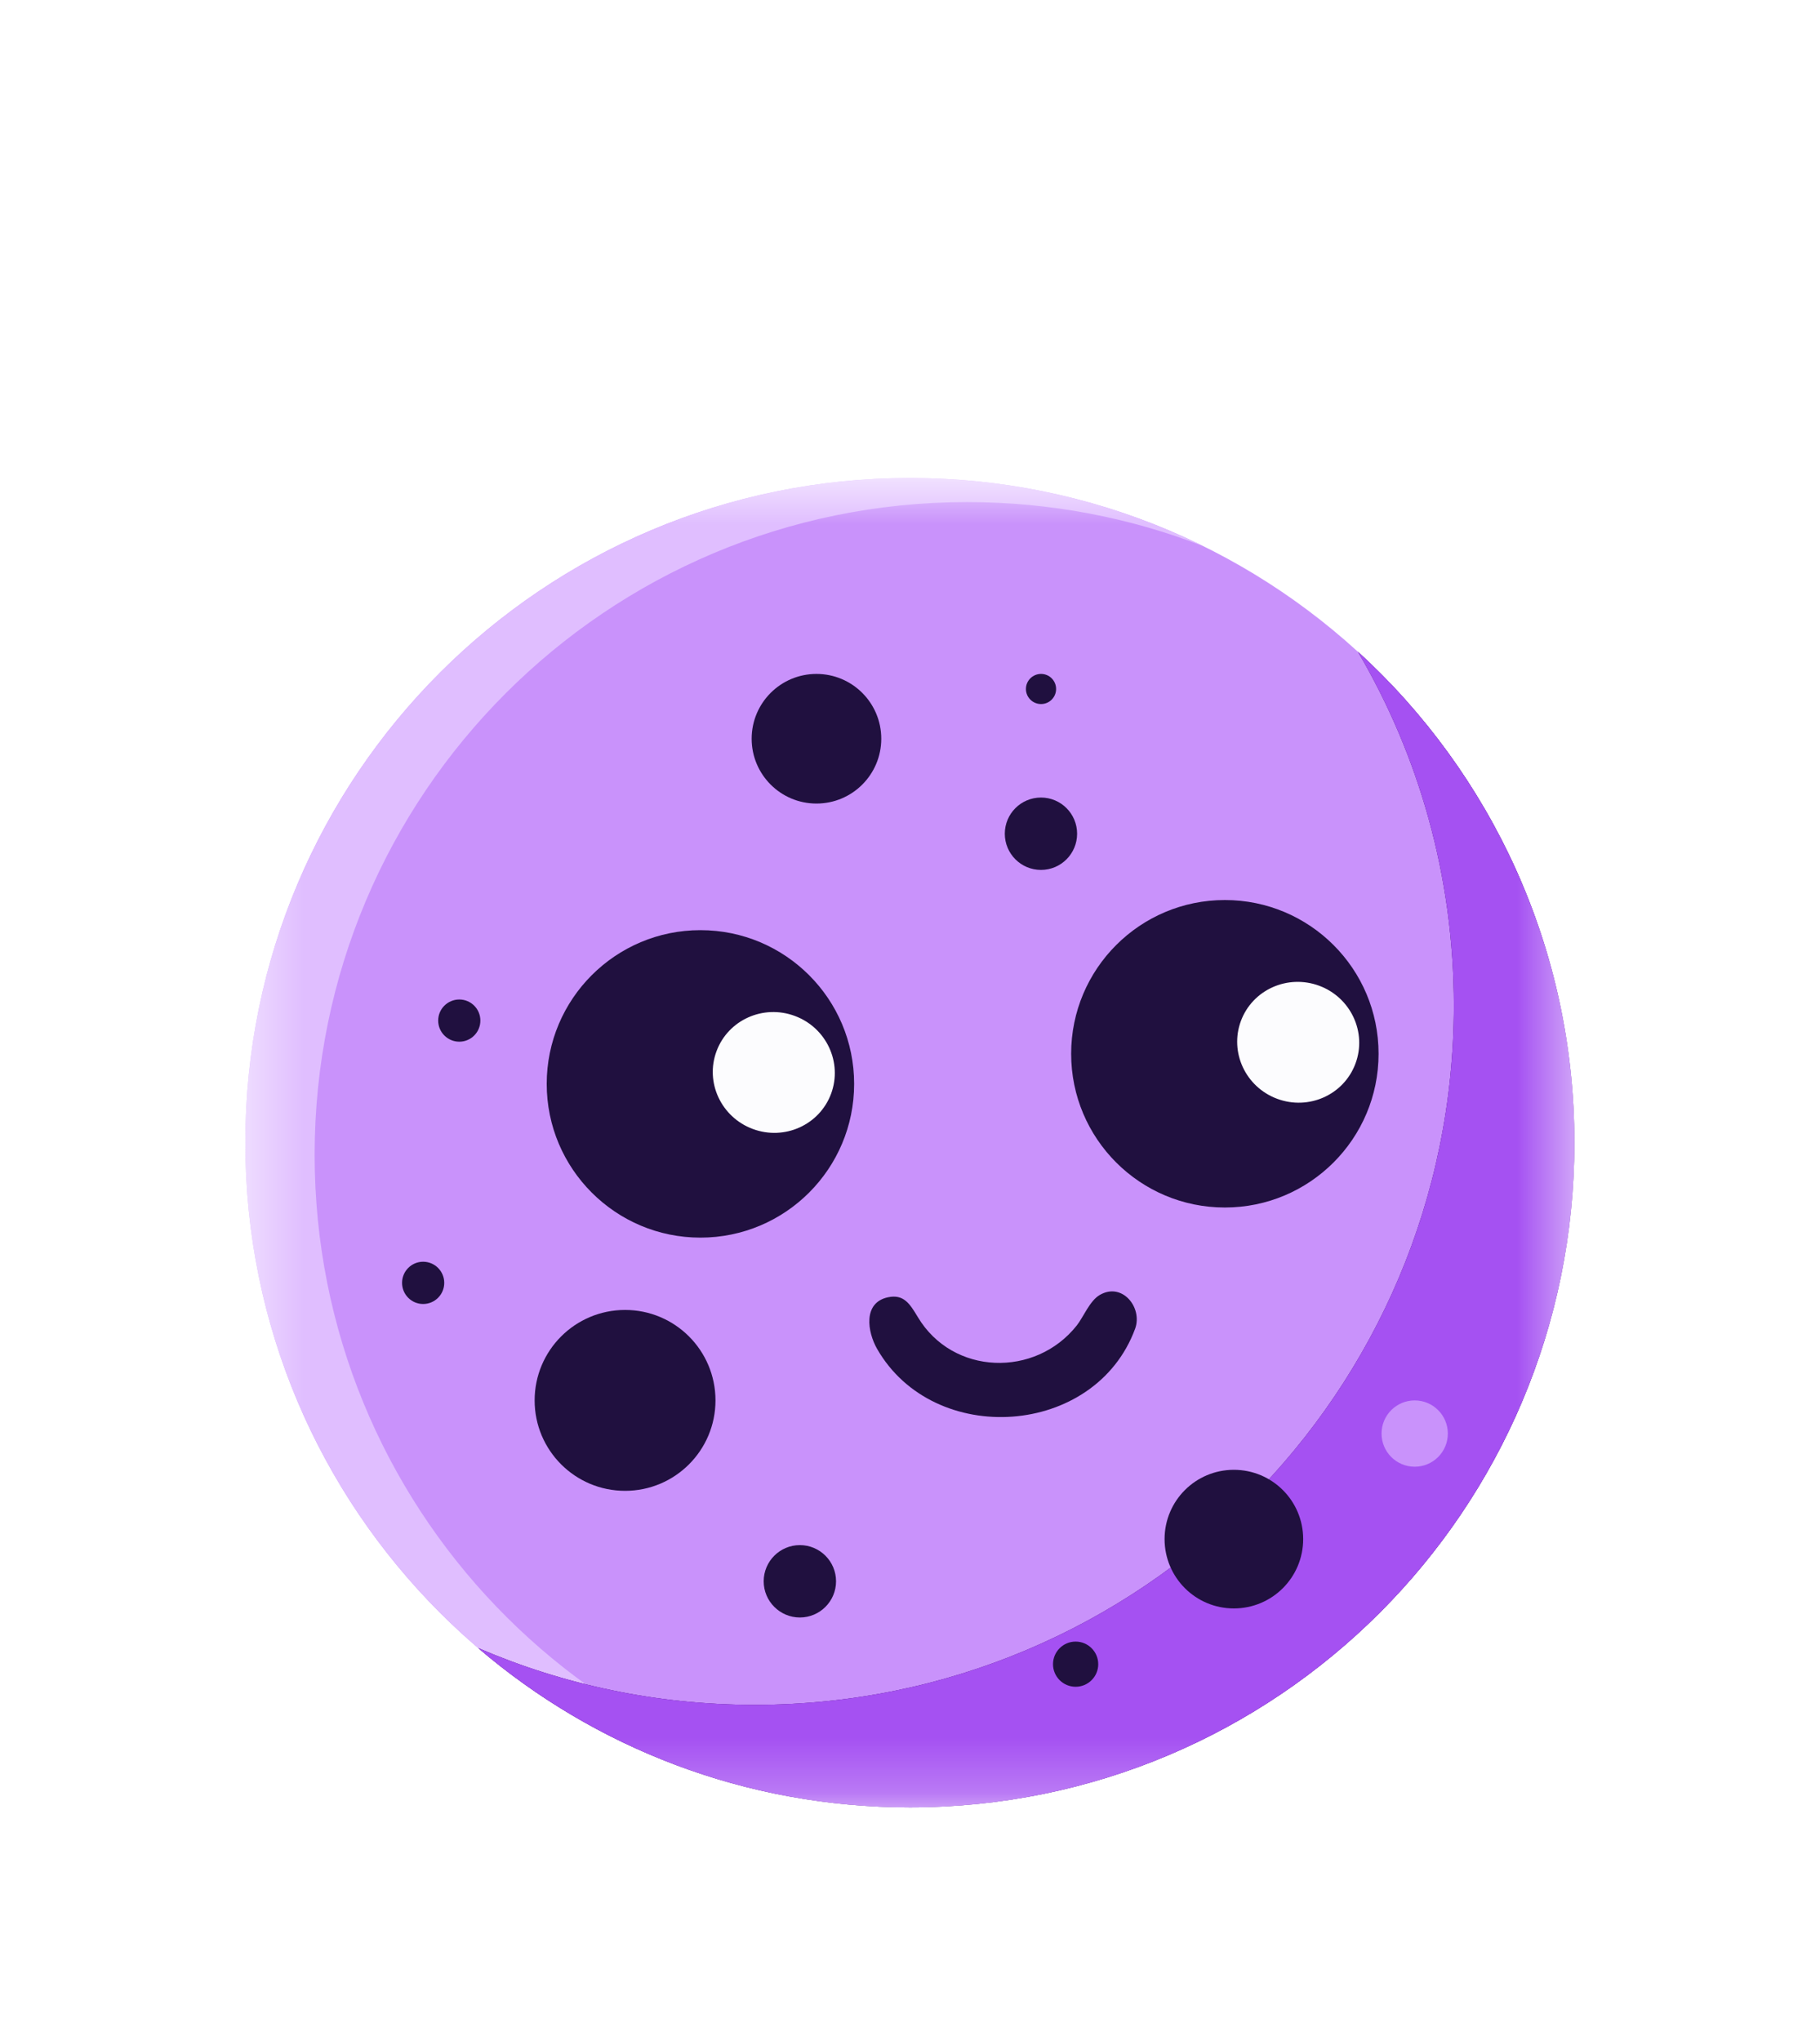 <svg width="33" height="37" viewBox="0 0 33 37" fill="none" xmlns="http://www.w3.org/2000/svg">
<g filter="url(#filter0_d_2_649)">
<mask id="mask0_2_649" style="mask-type:luminance" maskUnits="userSpaceOnUse" x="4" y="4" width="25" height="25">
<path d="M28.547 4.647H4.43V28.764H28.547V4.647Z" fill="#CDD6F4"/>
</mask>
<g mask="url(#mask0_2_649)">
<path d="M16.498 28.765C23.152 28.765 28.547 23.37 28.547 16.715C28.547 10.06 23.152 4.665 16.498 4.665C9.843 4.665 4.448 10.06 4.448 16.715C4.448 23.37 9.843 28.765 16.498 28.765Z" fill="#C992FB"/>
<path d="M21.825 5.904C20.495 5.386 19.049 5.102 17.536 5.102C11.002 5.102 5.705 10.399 5.705 16.933C5.705 23.294 10.725 28.483 17.019 28.753C16.846 28.761 16.672 28.765 16.498 28.765C9.843 28.765 4.448 23.37 4.448 16.715C4.448 10.06 9.843 4.665 16.498 4.665C18.41 4.665 20.218 5.111 21.825 5.904Z" fill="#E0BEFF"/>
<path d="M13.684 26.906C20.685 26.906 26.361 21.23 26.361 14.228C26.361 11.889 25.728 9.697 24.623 7.816C27.035 10.02 28.547 13.19 28.547 16.714C28.547 23.369 23.153 28.764 16.498 28.764C13.511 28.764 10.777 27.677 8.672 25.877C10.209 26.539 11.903 26.906 13.684 26.906Z" fill="#6A2F9E"/>
<path d="M13.684 26.906C20.685 26.906 26.361 21.23 26.361 14.228C26.361 11.889 25.728 9.697 24.623 7.816C27.035 10.02 28.547 13.19 28.547 16.714C28.547 23.369 23.153 28.764 16.498 28.764C13.511 28.764 10.777 27.677 8.672 25.877C10.209 26.539 11.903 26.906 13.684 26.906Z" fill="#6A2F9E"/>
<path d="M13.684 26.906C20.685 26.906 26.361 21.23 26.361 14.228C26.361 11.889 25.728 9.697 24.623 7.816C27.035 10.02 28.547 13.19 28.547 16.714C28.547 23.369 23.153 28.764 16.498 28.764C13.511 28.764 10.777 27.677 8.672 25.877C10.209 26.539 11.903 26.906 13.684 26.906Z" fill="#A551F2"/>
<path d="M16.641 19.875C17.274 20.936 18.774 20.977 19.525 20.027C19.642 19.879 19.76 19.579 19.941 19.475C20.35 19.238 20.721 19.706 20.582 20.087C19.859 22.054 16.933 22.249 15.903 20.452C15.729 20.148 15.641 19.614 16.102 19.517C16.386 19.458 16.496 19.633 16.641 19.875Z" fill="#20103F"/>
<path d="M24.996 15.103C24.996 16.642 23.748 17.89 22.209 17.89C20.67 17.89 19.422 16.642 19.422 15.103C19.422 13.563 20.67 12.316 22.209 12.316C23.748 12.316 24.996 13.563 24.996 15.103Z" fill="#20103F"/>
<path d="M23.157 15.919C23.731 16.133 24.367 15.847 24.577 15.281C24.788 14.715 24.493 14.083 23.92 13.87C23.346 13.657 22.71 13.943 22.5 14.508C22.29 15.074 22.584 15.706 23.157 15.919Z" fill="#FCFCFE"/>
<path d="M15.487 15.649C15.487 17.188 14.239 18.436 12.7 18.436C11.161 18.436 9.913 17.188 9.913 15.649C9.913 14.11 11.161 12.862 12.7 12.862C14.239 12.862 15.487 14.11 15.487 15.649Z" fill="#20103F"/>
<path d="M13.649 16.466C14.223 16.68 14.858 16.394 15.069 15.828C15.279 15.262 14.985 14.63 14.411 14.417C13.838 14.204 13.202 14.49 12.992 15.056C12.781 15.621 13.076 16.253 13.649 16.466Z" fill="#FCFCFE"/>
<path d="M25.651 22.589C25.983 22.589 26.252 22.32 26.252 21.988C26.252 21.656 25.983 21.387 25.651 21.387C25.319 21.387 25.05 21.656 25.05 21.988C25.05 22.32 25.319 22.589 25.651 22.589Z" fill="#C992FB"/>
<path d="M22.372 25.158C23.067 25.158 23.629 24.596 23.629 23.901C23.629 23.207 23.067 22.645 22.372 22.645C21.678 22.645 21.116 23.207 21.116 23.901C21.116 24.596 21.678 25.158 22.372 25.158Z" fill="#20103F"/>
<path d="M19.503 26.578C19.729 26.578 19.913 26.395 19.913 26.169C19.913 25.942 19.729 25.759 19.503 25.759C19.277 25.759 19.093 25.942 19.093 26.169C19.093 26.395 19.277 26.578 19.503 26.578Z" fill="#20103F"/>
<path d="M14.503 25.322C14.865 25.322 15.159 25.028 15.159 24.666C15.159 24.304 14.865 24.01 14.503 24.01C14.141 24.01 13.847 24.304 13.847 24.666C13.847 25.028 14.141 25.322 14.503 25.322Z" fill="#20103F"/>
<path d="M11.334 23.026C12.239 23.026 12.973 22.292 12.973 21.387C12.973 20.481 12.239 19.747 11.334 19.747C10.428 19.747 9.694 20.481 9.694 21.387C9.694 22.292 10.428 23.026 11.334 23.026Z" fill="#20103F"/>
<path d="M7.672 19.639C7.884 19.639 8.055 19.467 8.055 19.256C8.055 19.045 7.884 18.873 7.672 18.873C7.461 18.873 7.29 19.045 7.29 19.256C7.29 19.467 7.461 19.639 7.672 19.639Z" fill="#20103F"/>
<path d="M8.328 14.884C8.539 14.884 8.71 14.713 8.71 14.501C8.71 14.29 8.539 14.119 8.328 14.119C8.117 14.119 7.945 14.29 7.945 14.501C7.945 14.713 8.117 14.884 8.328 14.884Z" fill="#20103F"/>
<path d="M14.804 10.567C15.453 10.567 15.979 10.041 15.979 9.392C15.979 8.743 15.453 8.217 14.804 8.217C14.155 8.217 13.629 8.743 13.629 9.392C13.629 10.041 14.155 10.567 14.804 10.567Z" fill="#20103F"/>
<path d="M18.875 11.77C19.237 11.77 19.53 11.476 19.53 11.114C19.53 10.752 19.237 10.458 18.875 10.458C18.512 10.458 18.219 10.752 18.219 11.114C18.219 11.476 18.512 11.77 18.875 11.77Z" fill="#20103F"/>
<path d="M18.876 8.763C19.027 8.763 19.149 8.641 19.149 8.49C19.149 8.339 19.027 8.217 18.876 8.217C18.725 8.217 18.602 8.339 18.602 8.49C18.602 8.641 18.725 8.763 18.876 8.763Z" fill="#20103F"/>
</g>
</g>
<defs>
<filter id="filter0_d_2_649" x="-3.591" y="0.626" width="40.157" height="40.157" filterUnits="userSpaceOnUse" color-interpolation-filters="sRGB">
<feFlood flood-opacity="0" result="BackgroundImageFix"/>
<feColorMatrix in="SourceAlpha" type="matrix" values="0 0 0 0 0 0 0 0 0 0 0 0 0 0 0 0 0 0 127 0" result="hardAlpha"/>
<feOffset dy="4"/>
<feGaussianBlur stdDeviation="2"/>
<feComposite in2="hardAlpha" operator="out"/>
<feColorMatrix type="matrix" values="0 0 0 0 0 0 0 0 0 0 0 0 0 0 0 0 0 0 0.25 0"/>
<feBlend mode="normal" in2="BackgroundImageFix" result="effect1_dropShadow_2_649"/>
<feBlend mode="normal" in="SourceGraphic" in2="effect1_dropShadow_2_649" result="shape"/>
</filter>
</defs>
</svg>
